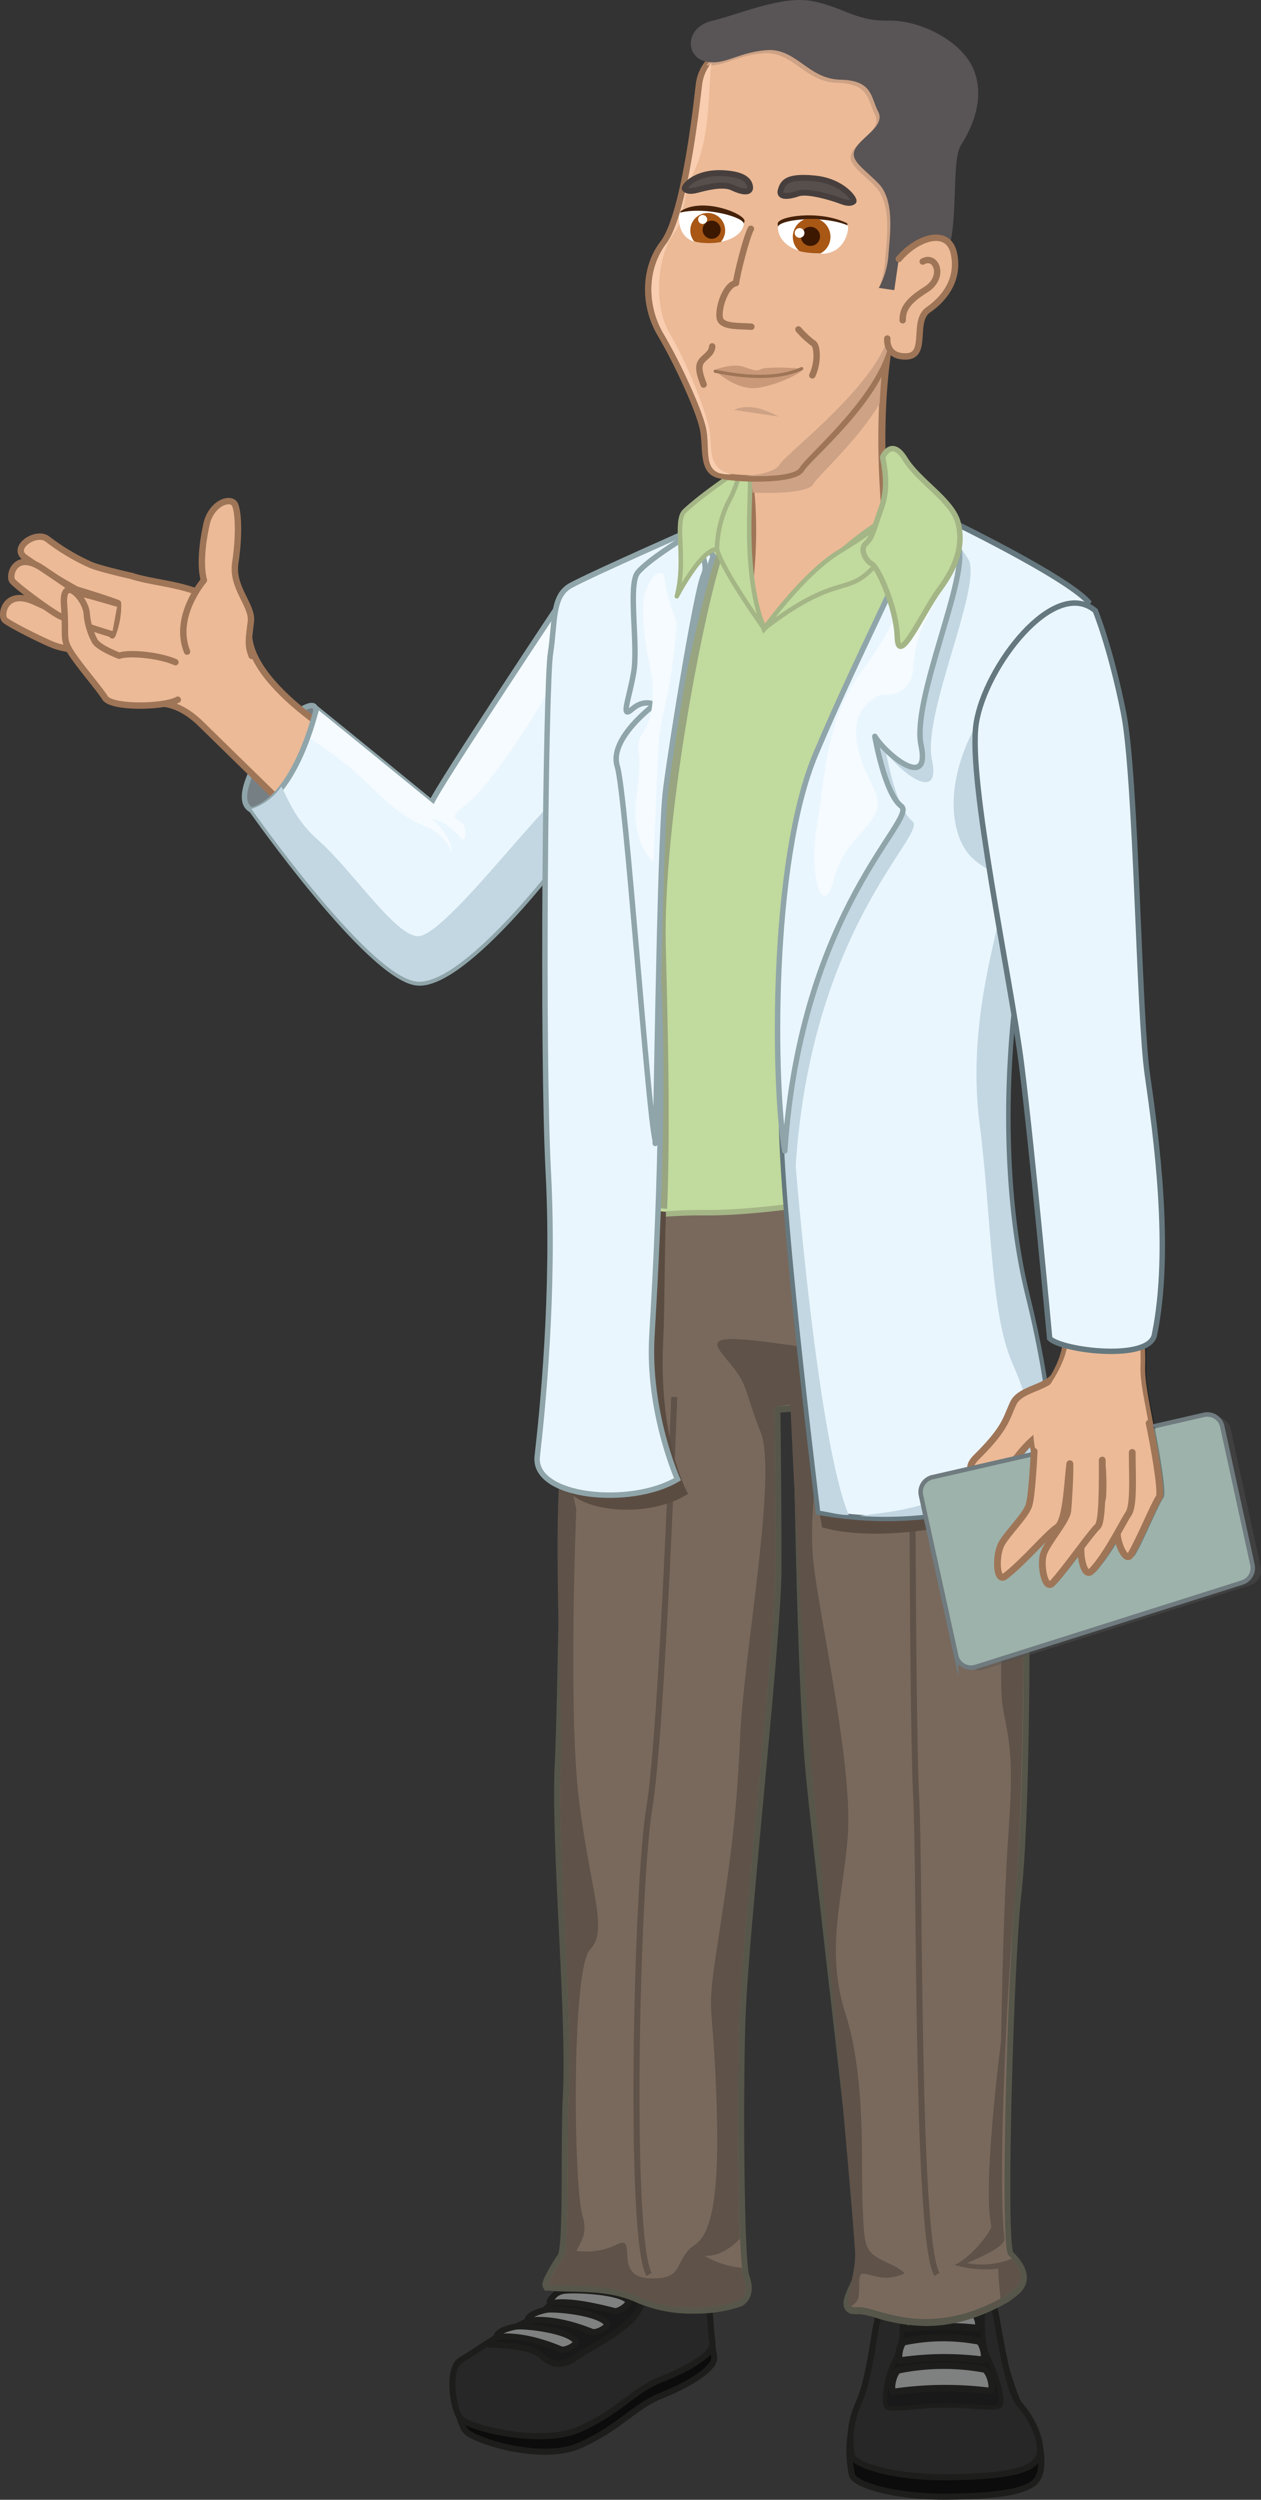 <svg xmlns="http://www.w3.org/2000/svg" xmlns:xlink="http://www.w3.org/1999/xlink" viewBox="0 0 274.43 543.87"><rect x="0" y="0" width="274.43" height="543.87" fill="#333333" stroke="none"/><defs><style>.cls-1,.cls-13,.cls-14,.cls-45{fill:none;}.cls-18,.cls-2,.cls-40,.cls-43{fill:#ecba97;}.cls-18,.cls-2,.cls-40,.cls-45{stroke:#9f7557;}.cls-18,.cls-19,.cls-2,.cls-26,.cls-28,.cls-3,.cls-40,.cls-45{stroke-linecap:round;stroke-linejoin:round;}.cls-2{stroke-width:1.54px;}.cls-3{fill:#767f84;}.cls-19,.cls-24,.cls-3{stroke:#8fa5aa;}.cls-17,.cls-19,.cls-22,.cls-24,.cls-25,.cls-3{stroke-width:1.18px;}.cls-4{fill:#0c0c0c;}.cls-10,.cls-22,.cls-4,.cls-5,.cls-6,.cls-7,.cls-8,.cls-9{stroke:#1d1d1b;}.cls-10,.cls-13,.cls-14,.cls-17,.cls-22,.cls-24,.cls-25,.cls-37,.cls-38,.cls-4,.cls-42,.cls-5,.cls-6,.cls-7,.cls-8,.cls-9{stroke-miterlimit:10;}.cls-10,.cls-4,.cls-5,.cls-9{stroke-width:1.33px;}.cls-5{fill:#272727;}.cls-6,.cls-9{fill:#191919;}.cls-6{stroke-width:0.98px;}.cls-10,.cls-7,.cls-8{fill:#7f8080;}.cls-7{stroke-width:1.43px;}.cls-8{stroke-width:1.56px;}.cls-11{fill:#79695c;}.cls-12{fill:#56564a;}.cls-13,.cls-14{stroke:#5e5249;}.cls-13{stroke-width:1.31px;}.cls-14{stroke-width:1.32px;}.cls-15{fill:#5e5249;}.cls-16{fill:#5b4c42;}.cls-17,.cls-22,.cls-26{fill:#c1da9d;}.cls-17,.cls-26{stroke:#a4b586;}.cls-18{stroke-width:1.39px;}.cls-19,.cls-24,.cls-25{fill:#eaf6fe;}.cls-20{fill:#c2d7e2;}.cls-21{fill:#f5fbff;}.cls-23{fill:#98a580;}.cls-25{stroke:#65787f;}.cls-26{stroke-width:0.98px;}.cls-27{fill:#cda285;}.cls-28{fill:#ffa96a;stroke:#6b4429;stroke-width:1.12px;}.cls-29{fill:#f9cdaf;}.cls-30{fill:#452109;}.cls-31{fill:#fff;}.cls-32{clip-path:url(#clip-path);}.cls-33{fill:#a85715;}.cls-34{fill:#3d1800;}.cls-35{clip-path:url(#clip-path-2);}.cls-36{fill:#595455;}.cls-37,.cls-38{fill:#564f4c;stroke:#473f3d;}.cls-37{stroke-width:1.29px;}.cls-38{stroke-width:1.27px;}.cls-39{opacity:0.3;}.cls-40{stroke-width:1.47px;}.cls-41{fill:#545454;opacity:0.4;}.cls-42{fill:#9db2aa;stroke:#6f7b7f;stroke-width:0.97px;}.cls-44{fill:#c99979;}.cls-45{stroke-width:0.69px;}</style><clipPath id="clip-path"><path class="cls-1" d="M184.41,48.94c.52.25-.29,6.28-5.47,6.21-2,0-9.43.11-9.63-5.68C169,47.78,178.58,46.59,184.41,48.94Z"/></clipPath><clipPath id="clip-path-2"><path class="cls-1" d="M148.09,46.24s-.78,5.82,3.91,6.5,9.28-.79,9.87-3.89C162.36,47.34,153.77,44.9,148.09,46.24Z"/></clipPath></defs><title>pj1</title><g id="Capa_2" data-name="Capa 2"><g id="Capa_1-2" data-name="Capa 1"><path class="cls-2" d="M194.87,134.85l-33.48,3.63c4.69-23.67,1.07-37.74,1.07-37.74l30.92-25.59C190.25,95.46,192.8,114.65,194.87,134.85Z"/><path class="cls-3" d="M68.49,153.79c1.35,1.89,0,6.55-3.33,13.7S57.69,178.4,54.36,176s1.38-10.42,3.87-14.52S67.38,152.23,68.49,153.79Z"/><path class="cls-4" d="M190.95,509.37c-.76,2.55-2.34,11-4.63,16.33S185,536,185.37,538.33s9.62,5,20.94,4.87,17.76-1.15,19.49-3.9.7-9.62-2.26-12.91-6.44-18.25-7.24-20.59-23.86-3.48-24.43-1.71A35,35,0,0,0,190.95,509.37Z"/><path class="cls-5" d="M190.91,505.14c-.76,2.55-1.64,12.12-3.93,17.42a19.58,19.58,0,0,0-1.64,11.54c.41,2.34,9.62,5,20.94,4.87s17.76-1.15,19.49-3.9-.87-8.58-3.83-11.87-4.88-19.28-5.68-21.62-23.86-3.48-24.43-1.71A35,35,0,0,0,190.91,505.14Z"/><path class="cls-6" d="M214.13,499.29c-.25,2.62-.81,10.15.92,13.64s3.73,9.87,2.38,10.61-8.58-.46-12.1-.15h-.1c-3.52-.24-10.73,1.1-12.09.39s-.06-7.36,1.83-10.76c2-3.65,1.3-10.93,1-13.55C196.21,496,214,495.32,214.13,499.29Z"/><path class="cls-7" d="M215.33,520.19a77.64,77.64,0,0,0-20.73.2c-1.09,0-.15-4.36,1-4.72a49.18,49.18,0,0,1,18.59-.18C215.29,515.77,216.55,520,215.33,520.19Z"/><path class="cls-8" d="M213.78,513.47a65.48,65.48,0,0,0-17.75.17c-.93,0-.25-3.83.76-4.15a41.46,41.46,0,0,1,16.16-.16C213.86,509.58,214.83,513.28,213.78,513.47Z"/><path class="cls-8" d="M212.58,506.56a65.26,65.26,0,0,0-15.48.15c-.81,0-.3-2.95.58-3.19a41.25,41.25,0,0,1,14.26-.14C212.74,503.57,213.5,506.41,212.58,506.56Z"/><path class="cls-4" d="M124.65,498.76c-.67.37-3.83,7.1-10.12,9.95s-10.72,6.24-13.67,7.94-1.2,10.23.49,12.26,16.42,6.9,24.93,3.1,11.81-8.48,17.55-10.76,12-5.91,11.59-8.51-1.6-9-1.45-12.2S131.48,495,124.65,498.76Z"/><path class="cls-5" d="M124.61,495.23c-.67.37-3.83,7.1-10.12,9.95s-11.27,6.61-14.23,8.32-1.75,10.61-.06,12.64,17.53,6.15,26,2.35S138,520,143.78,517.72s11.65-5.5,11.26-8.1a91.72,91.72,0,0,1-.68-12.63C154.51,493.83,131.45,491.45,124.61,495.23Z"/><path class="cls-9" d="M117.9,512.57c2.41,2.37,5,2.08,7.31.39s11.56-6.16,13.71-10.23a19.81,19.81,0,0,0,2-9.32c-6.28-.38-13.06,0-16.27,1.81-.67.37-3.83,7.1-10.12,9.95a70.74,70.74,0,0,0-8.58,4.73c.13.12.15.12.15.12C108.18,510.28,115.48,510.2,117.9,512.57Z"/><path class="cls-10" d="M108.48,508.44c3.29-.37,8,.37,13.57,2.7.95.4,3.69-1.07,3.26-1.74-1.55-2.42-11.22-3.54-13.14-3.19a12.53,12.53,0,0,0-2.66.78C108.17,507.62,107.67,508.53,108.48,508.44Z"/><path class="cls-10" d="M115.22,504.87c3.28-.43,8.05.23,13.62,2.47,1,.38,3.67-1.13,3.23-1.8-1.59-2.39-11.28-3.35-13.2-3a12.53,12.53,0,0,0-2.64.83C114.89,504.05,114.41,505,115.22,504.87Z"/><path class="cls-10" d="M120.17,501.06c3.27-.49,7.72.27,13.54,1.74,1,.25,3.49-1.62,3-2.22-1.9-2.15-12.35-2.55-14.26-2.13a3.62,3.62,0,0,0-1.93,1.06C119.46,500.6,119.36,501.18,120.17,501.06Z"/><path class="cls-11" d="M201.48,505.22a37.7,37.7,0,0,1-10.77-1.78,16,16,0,0,0-3.7-.8l-.33,0a4.66,4.66,0,0,1-.59,0,1.67,1.67,0,0,1-1.5-.66c-.6-.91,0-2.27.86-4.33s2.11-5,2-7.69c-.34-6.1-3.18-30.84-5.92-54.77-2.2-19.19-4.48-39-5.44-49-2-21-2.65-73.14-2.72-79.86l-4.15.34c.05,3.48.29,20.88.25,34.65,0,8.1-2,29.37-3.93,49.95-1.76,18.88-3.58,38.41-3.92,48-.57,16.14-.33,52.14.82,56,1.79,4.52-1.32,6-1.35,6a30.37,30.37,0,0,1-10.05,1.53,29.62,29.62,0,0,1-12.18-2.31c-4.87-2.28-10.08-2.38-14.69-2.47-1.67,0-3.25-.06-4.7-.2H119l-.22-.38c-.53-1,3.18-6.48,3.22-6.53.82-1.17.86-11.29.9-19.42,0-5.62.05-11.42.27-15.83.43-8.63-.24-22.45-.88-35.82s-1.31-27.25-.88-35.95c.84-17.11,1.74-98.26,1.75-99.08v-.06l5-26.27.49-.05c.45,0,45.56-4.68,69.59-4.68,12.61,0,14.89,1.26,15.48,2.36,1.63,3.07,2.56,12.1,3.63,22.57,1,9.49,2,19.31,3.6,24.89,3.39,11.67,3,88.74.74,108-1.7,14.63-3.36,75.21-1.76,78.64,2.08,2.06,3,3.85,2.91,5.47-.14,1.88-1.7,3-2.73,3.75-.26.19-.5.36-.68.52l-.05,0-.06,0C213.2,503.5,207.37,505.22,201.48,505.22Z"/><path class="cls-12" d="M198.24,254.38c8.28,0,14.11.54,14.89,2,3,5.74,3.81,35.7,7.18,47.33s2.94,88.59.72,107.72c-1.59,13.72-3.51,76.36-1.63,79.12,5.77,5.66,1,7.56-.41,8.84-6.89,4-12.72,5.16-17.51,5.16-7.07,0-11.87-2.58-14.46-2.58l-.41,0a4,4,0,0,1-.51,0c-3.37,0,2.27-6,2-12-.62-11-9.2-81.4-11.36-103.85-2.17-22.61-2.73-80.52-2.73-80.52l-5.48.45s.3,19.8.26,35.25-7.14,77.85-7.85,97.89c-.53,15-.37,52.1.85,56.21,1.59,4-1,5.17-1,5.17a29.91,29.91,0,0,1-9.78,1.48,29.22,29.22,0,0,1-11.9-2.25c-6.85-3.21-14.36-2.21-19.72-2.74l0,0c-.31,0,1.32-3.25,3.15-5.86,1.49-2.13.7-23.84,1.28-35.59.85-17.32-2.62-54.45-1.77-71.77s1.75-99.1,1.75-99.1l4.93-25.73s45.24-4.68,69.52-4.68m0-1.33c-24.06,0-69.2,4.64-69.65,4.69l-1,.1-.19,1-4.93,25.73,0,.12v.12c0,.82-.9,82-1.75,99.05-.43,8.73.24,22.6.89,36s1.31,27.16.89,35.75c-.22,4.42-.24,10.24-.27,15.86,0,7.88-.08,17.68-.8,19.07a38.83,38.83,0,0,0-2.36,3.86c-1.13,2.13-1.21,2.7-.89,3.32l.37.72.84,0h.11c1.45.13,3,.16,4.68.2,4.54.09,9.68.19,14.42,2.41a30.27,30.27,0,0,0,12.46,2.37,31.06,31.06,0,0,0,10.24-1.56l0,0,0,0c1.29-.57,3.29-2.72,1.71-6.81-1.09-4-1.33-40.1-.78-55.74.33-9.54,2.15-29,3.91-47.92,1.92-20.59,3.91-41.88,3.93-50,0-13.08-.17-29.45-.24-34l2.82-.23c.1,9.07.76,58.78,2.72,79.2,1,10,3.24,29.88,5.44,49.09,2.74,23.9,5.57,48.62,5.91,54.71.1,2.56-1,5.23-2,7.38s-1.6,3.75-.8,5a2.28,2.28,0,0,0,2.05,1,5.24,5.24,0,0,0,.68,0H187a16.15,16.15,0,0,1,3.51.77,38.25,38.25,0,0,0,10.95,1.81c6,0,11.95-1.75,18.17-5.34l.12-.07.1-.09c.14-.13.38-.3.62-.48,1.13-.82,2.84-2.06,3-4.24.13-1.8-.84-3.72-3-5.88-1.51-4.87.17-63.87,1.84-78.2,2.24-19.27,2.64-96.53-.76-108.24C220,297.81,219,288,218,278.57c-1.08-10.53-2-19.62-3.7-22.81-.7-1.31-2.57-2.71-16.06-2.71Z"/><path class="cls-13" d="M203.92,494.83c-4.54-7.26-3.63-86.73-4.54-104s-.91-106.9-.91-106.9"/><path class="cls-14" d="M146.73,303.93s-2.61,72.61-5.45,89.65c-2.72,16.34-4.54,94,0,101.25"/><path class="cls-11" d="M150.65,490.82c9.88.62,6.23-2.12,7.75-3.72.11,2.62,2.93,4.8,3.09,6.33C157.37,493.32,150.65,490.82,150.65,490.82Z"/><path class="cls-15" d="M160.84,500.6c-5.7,2.07-15.56,2.1-21.68-.77-6.85-3.21-14.36-2.21-19.72-2.74-.5.29,1.2-3.13,3.1-5.85a5.42,5.42,0,0,0,.57-2.09,14.85,14.85,0,0,0,11.07-.79c4.89-2.44-1,6.92,7.1,7.33s5.12-4.07,10-7.33,5.29-17.38,4.48-35.71-2-13.88.41-29.76,4.07-26,4.89-44.75,8.14-57.16,4.48-66.53-2.67-10.18-6.75-15.07-5.7-6.52,11.81-4.07,20.39,2.44,12.65,5.29-6.52,4.07-5.29,11-2.44,19.17-.81,32.2,8.55,44.1,7.33,58.76-4.89,24.39-.41,38.64,3.26,32.89,3.67,41.85c.44,9.77.41,9.77,6.52,12.62a11.17,11.17,0,0,1,2.63,1.76,9.27,9.27,0,0,1-6.3.69c-4.48-1.22-3.29-.81-3.7,4.07a2.71,2.71,0,0,1-1.8,2.39c-1.64-1.23,1.24-6.48,1-11.77-.62-11-7.2-81.4-9.35-103.85-2.17-22.61-4.73-80.52-4.73-80.52l-3.48.45s.3,19.8.26,35.25-7.14,77.85-7.85,97.89c-.39,11.06-.41,36.23.1,47.87-1.92,2-4.6,3.92-7.75,3.72a19,19,0,0,0,8.17,2.61,13,13,0,0,0,.33,2C163.42,499.46,160.84,500.6,160.84,500.6Z"/><path class="cls-15" d="M122.54,491.25c1.49-2.13.7-23.84,1.28-35.59.85-17.32-2.62-54.45-1.77-71.77.38-7.81-1.35-42.84-.44-60.06l3,.86.81,3.67S123.6,372,126,391.59s6.52,28.46,2.44,32.53-3.67,51.62-1.63,58.14c1.86,5.95-3.47,7.38-3.77,14.91-.33,0-2.66,0-3-.08C119.61,497.38,120.63,494,122.54,491.25Z"/><path class="cls-15" d="M217.35,495.7c-.05-.87-.08-1.57-.1-2.13a23.41,23.41,0,0,1-9.51-.8c3.82-1.67,8.18-7.64,8-8.46-2-8.55,2.12-40.19,2.12-40.19s.41-28.49,1.63-45.6,0-20-1.22-26.88.81-36,.81-36l3.61-.53c.36,22.58-.33,64.91-1.64,76.27-1.24,10.69-4.19,60.57-2.45,75.68.09,1.58-3.88,3.46-8.15,5.33a17.52,17.52,0,0,0,9.82-1l.19.27h0c4.07,4.79-.13,6.52-1.46,7.71-3.67,2.12-3.83,3.44-7.13,4.21l.08-.23C219.07,500.18,217.76,502.63,217.35,495.7Z"/><path class="cls-16" d="M214.21,326.64l-.27,3.94c-11.45,2.66-25.18,4.49-35,1.74l-.64-3.3Z"/><path class="cls-17" d="M166.29,136.77s-6-14.79-7.21-19c-9.15,3.15-20.85,8-23.64,13.28-4.73,8.89-13.12,103.52-13.35,120.8s15.07,11.79,31.15,12,49-5.7,57-9.8,2.47-33.38,3.52-49.06,19.46-64.08,11.75-72-20.93-17.34-27.66-20.76S166.29,136.77,166.29,136.77Z"/><path class="cls-18" d="M54.21,138.74c-6.72-12-17.14-10.9-25.26-13.32-6.11-1.82-9.12,15.26-8.65,20.31s13.56,7.45,13.56,7.45,4.16-1.13,9.66,4.12c1.34,1.28,31.14,30.46,31.14,30.46l8.21-22S55.74,152.06,54.21,138.74Z"/><path class="cls-18" d="M54.78,142.72c-1-2.5-.58-4-.18-7.52s-4.22-7.37-3.4-12.73.77-10.48,0-12.54-5.24-.6-6.28,4.21-1.33,9.28-.54,12.11c0,0-6.79,7.81-3.67,15.52"/><path class="cls-18" d="M23.83,142.53s-9.39-1.11-11.91-2.06-9.75-4.59-10.85-5.56-.07-6.87,6.4-4,8.22,4.17,8.55,4.17,7.45.91,8.35,1.2"/><path class="cls-18" d="M28.76,125.34s-7.44-1.66-9.29-2.56a47.16,47.16,0,0,1-9.11-5.47c-2.42-1.94-7.84,1.71-5.09,3.87a119.11,119.11,0,0,0,11.41,7.1s6,1.78,9,2.95a17.5,17.5,0,0,1-1.24,7"/><path class="cls-18" d="M24.37,138s-9.6-2.9-11.92-4.27-8.83-6.18-9.75-7.32.6-6.7,6.48-2.76,7.89,5.43,8.21,5.47c1.33.16,7.4,2,8.22,2.22"/><path class="cls-18" d="M38.17,144.07c-3.29-1.49-9.84-2.19-12.23-1.41,0,0-4.27-1.59-5.27-3.11a15.26,15.26,0,0,1-1.81-6.2c-.36-3.38-5.43-8.45-4.92-1.7s-.37,7.09,1.19,9.8,6.3,8.12,7.74,10.39,12.89,2.06,15.82.39"/><path class="cls-19" d="M122.92,129.65s-27.38,41.12-29,44.93c0,0-20.39-16.66-25.06-20.4,0,0-4.45,19.43-14.11,22.05,0,0,25.22,36,35.77,37.58s34.43-30.25,36.08-33.64C126.56,180.16,127.63,137.61,122.92,129.65Z"/><path class="cls-20" d="M90.48,213.54C79.93,212,54.71,176,54.71,176a13,13,0,0,0,6.54-4.88c1.7,3.42,3.28,7.46,7.86,11.53C76.7,189.35,86,203.68,91,203.68s21.51-21.51,29.52-29.52a66.91,66.91,0,0,0,5.58-6.5c.33,7.07.43,12.24.43,12.24C124.91,183.29,101,215.12,90.48,213.54Z"/><path class="cls-21" d="M101.7,174.84c-5.9,4.64-.42,2.11-.42,6.32s-2.11-2.11-7.16-2.95c0,0,4.21,3.79,4.21,7.16a10.26,10.26,0,0,0-4.64-5.06c-3.37-1.69-5.48-1.69-13.49-9.69a81.84,81.84,0,0,0-12.69-9.91,58.91,58.91,0,0,0,1.87-6.15c4.67,3.75,25.06,20.4,25.06,20.4,1.65-3.81,29-44.93,29-44.93a23,23,0,0,1,2,6.51C123.79,145.44,107.58,170.22,101.7,174.84Z"/><path class="cls-22" d="M146.32,122.87c-3.26,2.37-7.52,5.39-10.07,6.93C138.2,127.34,142,125,146.32,122.87Z"/><path class="cls-23" d="M150.83,119.55l2.06.46c-2.23.88-4.47,1.84-6.57,2.86C148.89,121,150.83,119.55,150.83,119.55Z"/><path class="cls-16" d="M124,255.67c-.17-3.55-.15,1.3,0-3.86.21.47.41-8.43.62-8l0,.08c.25,13.63,9,18.38,20.32,19.81-.38,11.28-.26,21.2-.59,27.44-1.21,22.86,5.76,34.74,5.43,33.83-9.14,6.12-28.58,4.07-27.64-5S125.29,282,124,255.67Z"/><path class="cls-23" d="M122.09,251.51c.23-17.24,8.62-111.66,13.35-120.53a8.05,8.05,0,0,1,.8-1.2c2.55-1.54,6.81-4.55,10.07-6.92,2.1-1,4.34-2,6.57-2.85l4.35,1c-3.66,10.54-13,56.54-12.33,84.93.43,17.8,1,38.48.29,57.09C132.42,261.56,121.9,265.83,122.09,251.51Z"/><path class="cls-24" d="M151.5,114.87s-23.21,10.24-27.33,12.54-3.31,7.93-4.37,14.71-1.86,86.7-.47,113-1.37,52.68-2.41,61.71,20.42,11.08,30.52,5c0,0-6.54-14.61-5.57-31.17s3.19-56,1-84.52,8.67-74.56,12.33-85.13Z"/><path class="cls-19" d="M148.25,117.42s-7.21,4.45-9.44,7.11.15,15.8-.91,21.83-2.91,10.18-.3,7.9,4.84-.95,4.84-.95-10,7.39-8.11,13.39,6.61,74.59,8.25,81.38c.08,8.65.89-65.36,2.29-76.28s6.77-43.63,8.24-46.65S151.25,117,148.25,117.42Z"/><path class="cls-25" d="M206.05,112.92s25.53,12.28,30.78,18c-11.53,17-6.92,39.72-13,68.37s-5.78,60.49-.3,82.63,4.83,31.93,6.77,38.68c0,0-20.93,14.12-52.2,8.41,0,0-7.35-59.36-8-83.43s15.2-97.83,23-112.2S206.05,112.92,206.05,112.92Z"/><path class="cls-20" d="M191.47,329.23a58.64,58.64,0,0,0,9.25-1.83c6.15-1.6,14.13-4.2,18.21-9.44a2,2,0,0,0,.32-.59l.25-.23c5.95-5.55,5.55-9.52.79-20.63s-4.36-30.14-7.14-52.36,4.36-41.63,5.16-49.16-7.93-4-10.31-15.47,5.16-23,5.16-23,5.16,11.11,6.74,17.85c.62,2.65,3.26,6.33,6.24,9.83-.73,5-1.63,10-2.68,15-6.11,28.65-5.78,60.49-.3,82.63s4.83,31.93,6.77,38.68c0,0-16.84,11.07-42.84,9.31Z"/><path class="cls-20" d="M210.82,121.85c2.87,6-10.12,33.45-8,43.47s-7.61,2.08-10.06-1.91c0,0,2.13,12.44,5.77,15.21s-21.86,22.32-25.36,75c0,0,4.78,59.76,11.54,76-2.34,0-4.6-.72-6.22-.9-1.26-10.38-7.47-61.61-8-83.1-.61-24.07,15.2-97.83,23-112.2,6.13-11.36,10.69-15.89,12.33-17.29A18.37,18.37,0,0,1,210.82,121.85Z"/><path class="cls-21" d="M144.48,124.94a34.75,34.75,0,0,0,2.78,10.31,116.13,116.13,0,0,1-2,15.87c-1.59,7.54-1.84,7-2.24,17.06s-.8,19.29-.8,19.29-5.22-4-3.62-14.87-1.21-9.24,1.61-13.66,1.61-12.05,1.61-12.05-3.21-13.26-1.21-18.48S144.48,124.94,144.48,124.94Z"/><path class="cls-15" d="M166.69,300.28l-.11-4.21S166.9,296.07,166.69,300.28Z"/><path class="cls-19" d="M170.79,250.41c-2.4-13.37-3.32-62.62,6.77-86.46,10.55-24.92,21.79-45.08,22.07-50.58s6-.73,8.82,5.27-10.12,33.45-8,43.47-7.61,2.08-10.06-1.91c0,0,2.13,12.44,5.77,15.21S174.29,197.73,170.79,250.41Z"/><path class="cls-21" d="M202.79,115.42c3.17,4.76,6.35,5.16,3.17,11.11s-6.74,10.71-7.14,18.25-7.14,6.35-7.14,6.35-6.74,2.38-5.16,10.71,5.95,10.71,4,15.07-6.74,5.95-9.12,14.68-5.55-1.19-3.57-12.3,1.59-22.61,10.31-34.11S202.79,115.42,202.79,115.42Z"/><path class="cls-26" d="M166.29,136.77s8.53-11.94,16.21-16.63,9.6-6.4,10.24-9.17c0,0,3,6.4-2.77,12.58S182.07,124.62,166.29,136.77Z"/><path class="cls-17" d="M192.09,99.45c1,5.07.81,8.19-.47,11.6s-1.67,5.88-3.16,7.16,0,3.84,1.28,4.48,5.33,9.38,5.54,16,5.54-5.54,9.17-10.45,5.33-9.6,4.05-14.5-8.53-9-11.52-13.86S192.09,99.45,192.09,99.45Z"/><path class="cls-26" d="M163.09,103.72c.82,1-2,20,3.2,33.05,0,0-9.17-12.79-10.24-17.27s3.63-14.29,5.12-17.49S163.09,103.72,163.09,103.72Z"/><path class="cls-26" d="M149,111.18c-2.36,2.24.43,10.66-1.71,18.55,0,0,5.33-10.24,8.74-10.24a24.7,24.7,0,0,1,2.35-10,25.85,25.85,0,0,0,2.77-7.46S153.07,107.34,149,111.18Z"/><path class="cls-27" d="M177,105.32c1-1.84,9.47-9.22,14.44-17.52.2-4.18.58-8.39,1.22-12.65l-29.79,25.59a47.75,47.75,0,0,1,.93,6.41C169.05,107.46,176.1,107.08,177,105.32Z"/><path class="cls-18" d="M175.79,8.45c-7.51-.3-22.55-.29-23.7,10.12s-3.76,29.19-7.8,34.4-4.34,13.3-.58,19.66,8.38,16.48,9.25,20.52-.29,9,3.18,10.12,16.76,1.45,18.21-1.16,17.92-15.9,19.37-27.75,13-46,5.78-54.92S183,8.74,175.79,8.45Z"/><path class="cls-27" d="M199.5,19.43c-7.23-9-16.48-10.69-23.7-11-6.27-.25-17.76-.28-22.07,5.76,3.64.41,6.56-2.16,12.43-2.6,6.43-.48,9,6.27,16.07,6.43s6.59,3.86,8.19,6.91-3.21,5.3-4.82,7.87,1.12,4,4.82,7.71S193,51.77,192.66,56.1a19.48,19.48,0,0,1-1.39,6.53l4.47-1.56C199.23,46,205.17,26.47,199.5,19.43Z"/><path class="cls-28" d="M197.68,57"/><path class="cls-28" d="M193.81,74.35"/><path class="cls-27" d="M169.41,90.63c-1.89-1-6-3.12-9.69-1.45"/><path class="cls-29" d="M159.27,103.21c-5.7-1.27-4.09-6.11-4.94-10.08s-4.8-14.16-8.55-20.52S143,55.38,147.05,50.18c1.57-2,1.49-7.46,4-12.84,3.53-7.65,3.07-17.16,3.76-23.64a9,9,0,0,0-2,4.87C151.61,29,149,47.76,145,53s-4.34,13.3-.58,19.66,8.38,16.48,9.25,20.52-.56,8.62,2.91,9.77A9.45,9.45,0,0,0,159.27,103.21Z"/><path class="cls-30" d="M184.34,48.57c.42.5-.2,5.85-5.37,5.76s-9.16-1.38-9.73-5.58C169,47.05,178.3,45.58,184.34,48.57Z"/><path class="cls-31" d="M184.41,49c.58.29-.26,6.12-5.47,6.21-5.91.1-9.51-2.27-9.63-5.68C169,47.84,178.57,46.65,184.41,49Z"/><g class="cls-32"><circle class="cls-33" cx="176.37" cy="51.42" r="4.1" transform="matrix(0.2, -0.98, 0.98, 0.2, 90.97, 214.08)"/><circle class="cls-34" cx="176.37" cy="51.42" r="2.08" transform="translate(90.97 214.08) rotate(-78.55)"/><circle class="cls-31" cx="174" cy="50.68" r="1.06" transform="translate(89.8 211.16) rotate(-78.55)"/></g><path class="cls-30" d="M148.27,45.85c-.6.32-1.25,5.21,3.62,5.89,4.66.65,8.9,1.46,10.15-3.67C162,46.46,153.13,42.89,148.27,45.85Z"/><path class="cls-31" d="M148.09,46.24c-.54.16-1,5.93,3.91,6.5,4.71.56,9.28-.79,9.87-3.89C162.36,47.34,153.77,44.9,148.09,46.24Z"/><g class="cls-35"><circle class="cls-33" cx="154.87" cy="49.98" r="3.81" transform="matrix(0.3, -0.95, 0.95, 0.3, 60.08, 182.26)"/><circle class="cls-34" cx="154.87" cy="49.98" r="1.97" transform="translate(60.08 182.26) rotate(-72.26)"/><circle class="cls-31" cx="152.92" cy="47.75" r="0.98" transform="translate(60.84 178.85) rotate(-72.26)"/></g><path class="cls-36" d="M205.56,56.21l-8.84,7.23-5.46-.8a17.53,17.53,0,0,0,2.09-7.23c.32-4.34,1.45-11.89-2.25-15.58s-6.43-5.14-4.82-7.71,6.43-4.82,4.82-7.87-1.12-6.75-8.19-6.91-9.64-6.91-16.07-6.43-9.32,3.53-13.5,2.41S149,5.92,155.11,4.48s15.26-5.62,22-4.18,9.32,4.34,16.23,4.18S209.58,9,212,15.4s-.64,12.69-2.89,16.23S208.94,50.59,205.56,56.21Z"/><path class="cls-37" d="M163.22,40.53c-.29-1.65-2.06-2.62-5.69-2.84-6.29-.38-8.85,3.05-8.49,3.39s.93.71,2.82.2,5.55-1.43,7.53-.47S163.52,42.18,163.22,40.53Z"/><path class="cls-38" d="M169.9,41.4c.48-1.58,1.14-3.19,7.36-2.58s8.88,4.68,8.49,5-1,.59-2.82-.11-7.2-2.33-9.27-1.6S169.42,43,169.9,41.4Z"/><path class="cls-39" d="M251.44,311.38a8.6,8.6,0,0,0-.13-1.14c-1-5.45-2-9.71-1.84-13a50.32,50.32,0,0,0-.36-7.38l-16.2.92s.8,3.12-2.68,9c-2.24,2.32-7.27,2.64-8.65,5.5-1.59,3.29-1.51,5.33-8,11.75-4.88,4.85,5.17,4.8,9-.23a26.06,26.06,0,0,1,3.14-3.43c.08.81.22,1.61.38,2.43h0s-.43,9.58-1.14,11.78-4.55,5.89-5.93,8.3-1.28,8.62.74,7.11c3.8-2.83,9.28-9.34,11.3-10.63,1.56-1,2.05-6.19,2.44-10.44h.3c-.11,2.77-.33,6.15-.42,6.86-.28,2.17-4.37,6.75-5.24,9.23s.29,8.23,1.91,6.48c1.77-1.91,4.25-5.25,6.34-8-.26,2.88.79,6.94,2.25,5.4a46.15,46.15,0,0,0,5.55-8.24c0,2.43,1.9,6.38,2.9,4.69,2-3.42,5-10.86,6.19-12.51C253.88,324.86,252.4,316.21,251.44,311.38Zm-10.38,14.38a5.39,5.39,0,0,1-.28,1.06c.11-2.17.12-4.68.12-6.9l.13-.06A39.47,39.47,0,0,1,241.06,325.77Z"/><path class="cls-40" d="M248.11,289.82a45.92,45.92,0,0,1,.38,7.21c-.16,3.33.83,7.75,1.82,13.21s-3.2,6.11-10.1,9.54-13.61,2.68-14.75-2.31-1.85-9.25,2.78-16.16,3.67-10.58,3.67-10.58Z"/><path class="cls-40" d="M230,298.55c-1.45,3.47-7.86,3.4-9.45,6.69s-1.51,5.33-8,11.75c-4.88,4.85,5.17,4.8,9-.23a25.51,25.51,0,0,1,3.93-4.12"/><path class="cls-41" d="M202.24,325.89l7.65,34.87a3.32,3.32,0,0,0,4.25,2.46l58-18.36a3.32,3.32,0,0,0,2.24-3.87l-6.54-30.06a3.32,3.32,0,0,0-4-2.53l-59.08,13.56A3.32,3.32,0,0,0,202.24,325.89Z"/><path class="cls-42" d="M200.43,325.34l7.65,34.87a3.32,3.32,0,0,0,4.25,2.46l58-18.36a3.32,3.32,0,0,0,2.24-3.87L266,310.36a3.32,3.32,0,0,0-4-2.53l-59.08,13.56A3.32,3.32,0,0,0,200.43,325.34Z"/><path class="cls-39" d="M251.44,311.38a9,9,0,0,0-.09-.9,95.57,95.57,0,0,0-25.3,5.37c0,1-.47,9.61-1.13,11.68s-4.55,5.89-5.93,8.3-1.28,8.62.74,7.11c3.8-2.83,9.28-9.34,11.3-10.63,1.56-1,2.05-6.19,2.44-10.44h.3c-.11,2.77-.33,6.15-.42,6.86-.28,2.17-4.37,6.75-5.24,9.23s.29,8.23,1.91,6.48c1.77-1.91,4.25-5.25,6.34-8-.26,2.88.79,6.94,2.25,5.4a46.15,46.15,0,0,0,5.55-8.24c0,2.43,1.9,6.38,2.9,4.69,2-3.42,5-10.86,6.19-12.51C253.88,324.86,252.4,316.21,251.44,311.38Zm-10.38,14.38a5.39,5.39,0,0,1-.28,1.06c.11-2.17.12-4.68.12-6.9l.13-.06A39.47,39.47,0,0,1,241.06,325.77Z"/><path class="cls-43" d="M247.9,290.14a48.55,48.55,0,0,1,.31,7c-.15,3.26.89,7.66,1.85,13s-3.13,6-9.9,9.35-13.33,2.63-14.45-2.26-1.81-9.06,2.72-15.83,3.91-10.28,3.91-10.28Z"/><path class="cls-40" d="M250.08,309.64c.88,4.05,2.89,15.1,2.17,16.14-1.14,1.65-4.17,9.09-6.19,12.51-1.08,1.82-3.16-2.94-2.87-5.25s3-7,2.8-9-.39-6.54-.39-6.54"/><path class="cls-40" d="M246.41,316c0,5.37.41,11.56-.84,13.39s-4.71,9-8,12.41c-1.73,1.84-2.9-4.26-2-6.87s4.09-6.91,4.41-9.2a50.05,50.05,0,0,0-.13-7.35"/><path class="cls-40" d="M239.88,317.66c0,4.93.09,13.41-1,14.46-1.66,1.55-6.78,9-9.83,12.32-1.62,1.75-2.78-4-1.91-6.48s5-7.06,5.24-9.23c.14-1.08.58-8.42.46-10.26"/><path class="cls-40" d="M232.81,318.48c-.53,4.2-.76,12.55-2.78,13.84s-7.5,7.79-11.3,10.63c-2,1.51-2.12-4.7-.74-7.11s5.22-6.1,5.93-8.3,1.14-11.78,1.14-11.78"/><path class="cls-25" d="M238.37,132.87s3.3,8,6.13,22.15,3.3,65.52,5.19,78.72,5.34,38.17,1.57,56.55c-.89,6-20.38,3.54-22.82.89,0,0-3.73-40.47-6.09-59.33s-11.78-62.22-9.9-74.48S229.41,125.33,238.37,132.87Z"/><path class="cls-27" d="M193.93,70.86c-1.45,11.85-22.88,27.69-24.32,30.29-.67,1.2-3.84,2.2-7.42,2.37,5.06.23,10.93-.1,11.89-1.82,1.45-2.6,18.2-16.44,19.64-28.3.22-1.83.69-4.2,1.29-6.93A24.12,24.12,0,0,0,193.93,70.86Z"/><path class="cls-18" d="M195.6,56.35c4.11-4.83,10.8-6.87,12-1.19S205.52,65,202,67.42s0,9.92-4.68,10.12-4.22-3.89-4.22-3.89"/><path class="cls-18" d="M200.81,56.9c2.94-1.66,5,3.45.64,6.14s-5,4.6-5,6.65"/><path class="cls-44" d="M155.47,80.49s3.94-1.58,6.5-.65c2.39.87,2.78.91,3.76.43s7.27-.31,8.72,0-6.78,4.36-10.93,4.18S155.47,80.49,155.47,80.49Z"/><path class="cls-18" d="M163.42,49.78c-1,1.76-3.11,10.24-3.24,11.8-2.59.5-4.23,6.61-3.36,8.1s4.44,1.22,6.7,1.4"/><path class="cls-18" d="M173.76,71.67a20.76,20.76,0,0,0,3.2,3c.91.44,1.19,4.11-.18,7"/><path class="cls-18" d="M153.13,83.67c-.57-1.58-1.3-3.36-.73-4.65s2.52-1.88,2.6-3.66"/><path class="cls-45" d="M174.47,80.2c-7.36,3.35-17.67.72-18.82.58"/></g></g></svg>